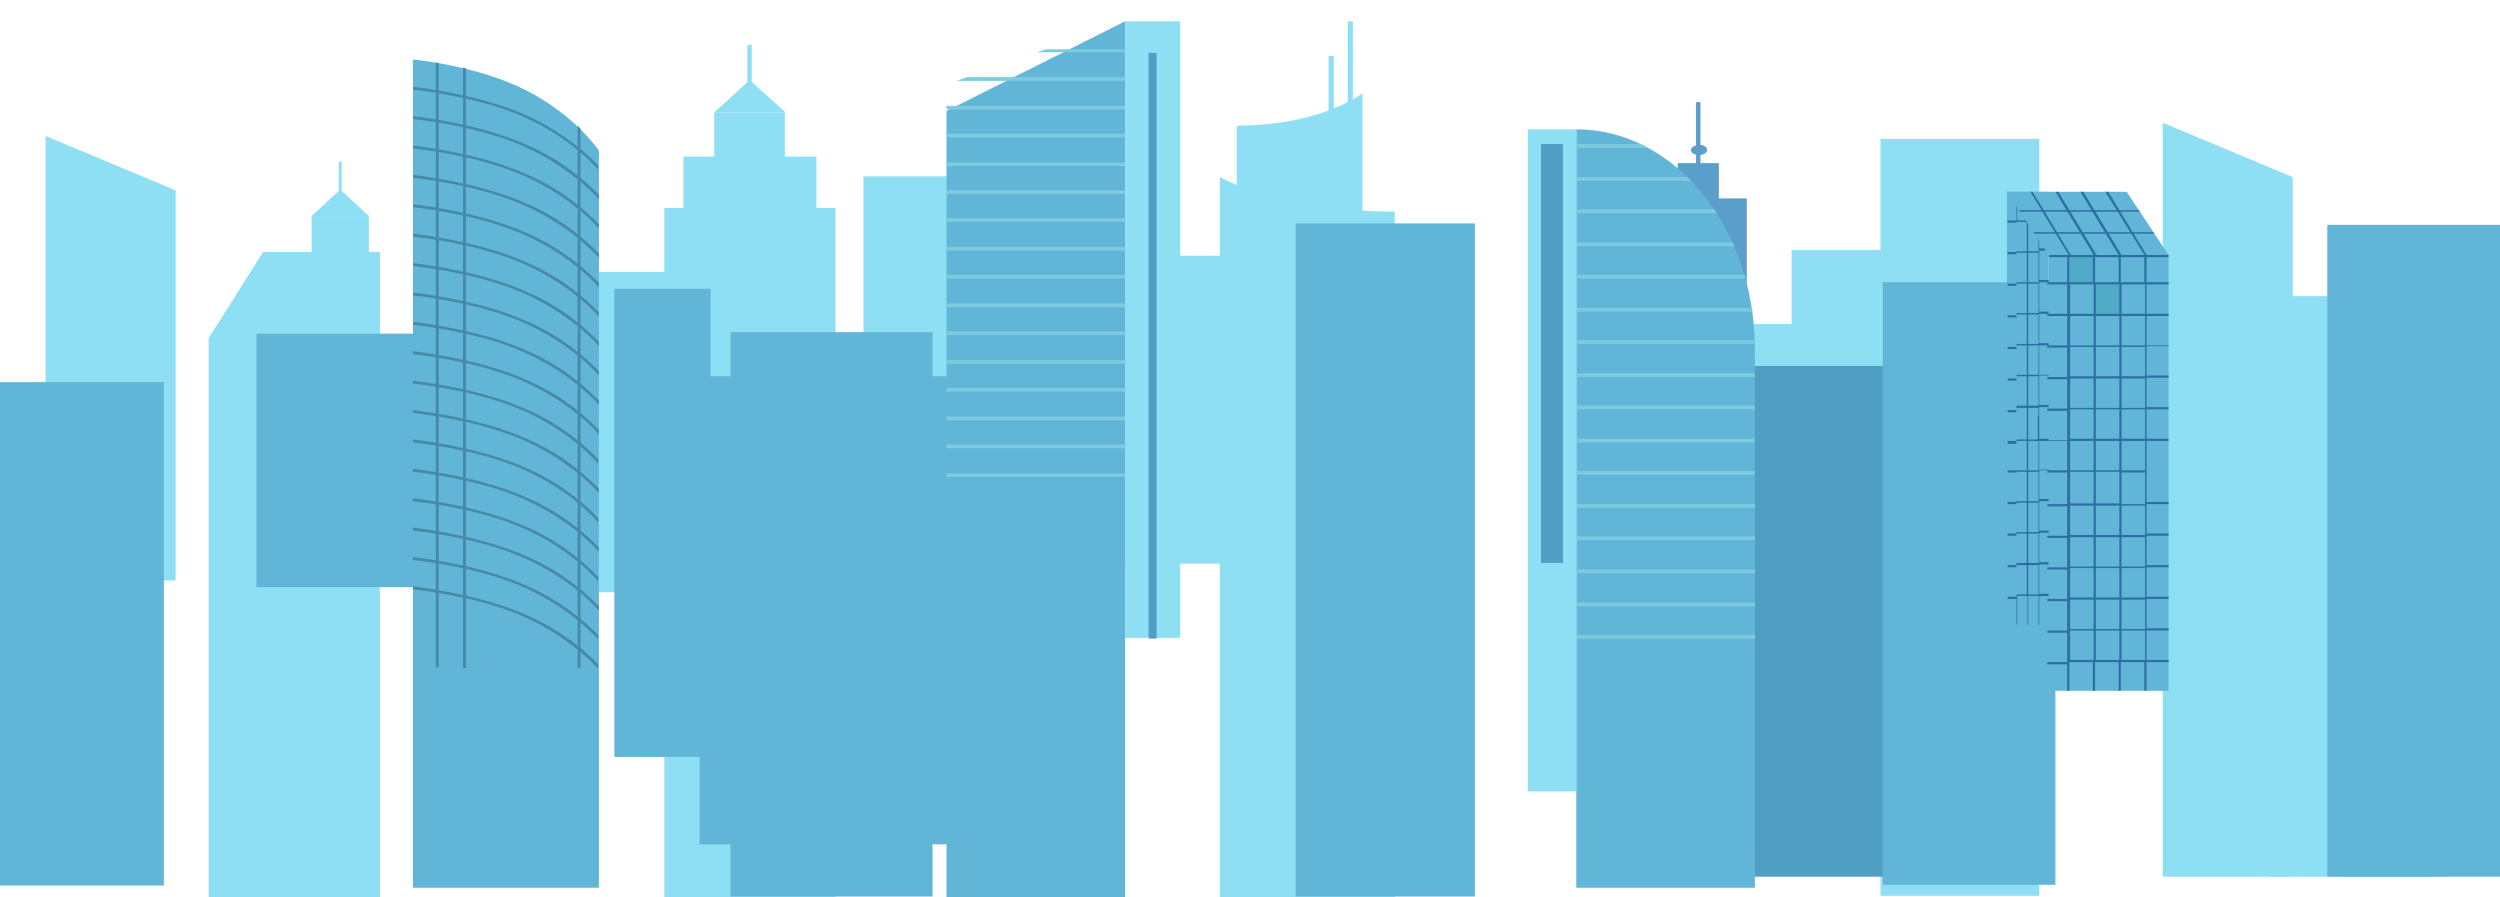 <?xml version="1.0" encoding="utf-8"?>
<!-- Generator: Adobe Illustrator 22.1.0, SVG Export Plug-In . SVG Version: 6.00 Build 0)  -->
<svg version="1.1" id="_x2014_ÎÓÈ_x5F_1" xmlns="http://www.w3.org/2000/svg" xmlns:xlink="http://www.w3.org/1999/xlink"
	 x="0px" y="0px" viewBox="0 0 340.2 122.1" style="enable-background:new 0 0 340.2 122.1;" xml:space="preserve">
<style type="text/css">
	.st0{fill:#8FDFF4;}
	.st1{fill:#509EC3;}
	.st2{fill:#61B6D8;}
	.st3{fill:#2D6EA5;}
	.st4{fill:#4FABC5;}
	.st5{fill:#5A9EC9;}
	.st6{fill:#7ECBE0;}
	.st7{fill:#478AA7;}
</style>
<g>
	<rect x="229.8" y="44.1" class="st0" width="20.7" height="48"/>
	<rect x="243.8" y="34" class="st0" width="19.4" height="66.1"/>
	<rect x="255.9" y="18.9" class="st0" width="21.6" height="103"/>
	<rect x="233.9" y="49.8" class="st1" width="23.5" height="69.5"/>
	<rect x="256.2" y="38.4" class="st2" width="23.5" height="82"/>
	<rect x="152.5" y="34.8" class="st0" width="21.6" height="41.9"/>
	<rect x="117.5" y="24" class="st0" width="21.6" height="41.9"/>
	<g>
		<g>
			<rect x="42.4" y="29.4" class="st0" width="7.8" height="6.3"/>
			<polygon class="st0" points="46.3,25.8 42.4,29.4 50.2,29.4 			"/>
			<rect x="46.1" y="22" class="st0" width="0.4" height="5.3"/>
			<g>
				<polygon class="st0" points="35.8,34.3 28.4,46 28.4,122.1 51.7,122.1 51.7,34.3 				"/>
			</g>
		</g>
	</g>
	<g>
		<g>
			<g>
				<path class="st0" d="M168.3,17.1V105h17.1V12.7C181.5,15.4,175.3,17.1,168.3,17.1z"/>
			</g>
			<g>
				<path class="st0" d="M189.8,28.8v93.3H166V24.1C171.3,26.9,180,28.8,189.8,28.8z"/>
			</g>
			<rect x="183.4" y="2.9" class="st0" width="0.7" height="16.5"/>
			<rect x="180.8" y="7.6" class="st0" width="0.7" height="16.5"/>
		</g>
	</g>
	<rect x="176.3" y="30.4" class="st2" width="24.4" height="91.6"/>
	<rect x="308.6" y="40.3" class="st0" width="24.4" height="79"/>
	<rect x="316.7" y="30.6" class="st2" width="23.5" height="88.7"/>
	<g>
		<g>
			<g>
				<rect x="90.4" y="28.3" class="st0" width="23.3" height="93.8"/>
			</g>
			<rect x="93" y="21.3" class="st0" width="18.1" height="8.4"/>
			<rect x="97.2" y="15.3" class="st0" width="9.6" height="7.8"/>
			<polygon class="st0" points="102,10.9 97.2,15.3 106.9,15.3 			"/>
			<rect x="101.7" y="6.1" class="st0" width="0.6" height="6.6"/>
		</g>
	</g>
	<rect x="72.4" y="37" class="st0" width="24.2" height="43.6"/>
	<polygon class="st0" points="312,119.3 294.3,119.3 294.3,16.7 312,24.1 	"/>
	<polygon class="st0" points="23.9,79 6.2,79 6.2,18.5 23.9,25.9 	"/>
	<rect y="52" class="st2" width="22.3" height="68.5"/>
	<g>
		<rect x="273.1" y="26.1" class="st2" width="5.7" height="67.9"/>
		<path class="st3" d="M277.5,26.3h-0.1v3.7H276v-3.7h-0.1v3.7h-1.4v-3.7h-0.1v3.7h-1.2v0.3h1.2v4h-1.2v0.3h1.2v4h-1.2v0.3h1.2v4
			h-1.2v0.3h1.2v4h-1.2v0.3h1.2v4h-1.2v0.3h1.2v4h-1.2v0.3h1.2v4.3h-1.2V60h1.2v4h-1.2v0.3h1.2v4h-1.2v0.3h1.2v4h-1.2v0.3h1.2v4
			h-1.2v0.3h1.2v4h-1.2v0.3h1.2V85h0.1v-3.9h1.4V85h0.1v-3.9h1.4V85h0.1v-3.9h1.3v-0.3h-1.3v-4h1.3v-0.3h-1.3v-4h1.3v-0.3h-1.3v-4
			h1.3v-0.3h-1.3v-4h1.3V64h-1.3v-4h1.3v-0.3h-1.3v-4.3h1.3v-0.3h-1.3v-4h1.3V51h-1.3v-4h1.3v-0.3h-1.3v-4h1.3v-0.3h-1.3v-4h1.3
			v-0.3h-1.3v-4h1.3v-0.3h-1.3v-4h1.3v-0.3h-1.3V26.3z M275.8,80.9h-1.4v-4h1.4V80.9z M275.8,76.6h-1.4v-4h1.4V76.6z M275.8,72.4
			h-1.4v-4h1.4V72.4z M275.8,68.2h-1.4v-4h1.4V68.2z M275.8,64h-1.4v-4h1.4V64z M275.8,56.6v3.2h-1.4v-4.3h1.4V56.6z M275.8,55.2
			h-1.4v-4h1.4V55.2z M275.8,51h-1.4v-4h1.4V51z M275.8,46.8h-1.4v-4h1.4V46.8z M275.8,42.6h-1.4v-4h1.4V42.6z M275.8,38.4h-1.4v-4
			h1.4V38.4z M275.8,34.2h-1.4v-4h1.4V34.2z M277.3,80.9H276v-4h1.4V80.9z M277.3,76.6H276v-4h1.4V76.6z M277.3,72.4H276v-4h1.4
			V72.4z M277.3,68.2H276v-4h1.4V68.2z M277.3,64H276v-4h1.4V64z M277.3,56.6v3.2H276v-4.3h1.4V56.6z M277.3,55.2H276v-4h1.4V55.2z
			 M277.3,51H276v-4h1.4V51z M277.3,46.8H276v-4h1.4V46.8z M277.3,42.6H276v-4h1.4V42.6z M277.3,38.4H276v-4h1.4V38.4z M277.3,34.2
			H276v-4h1.4V34.2z"/>
		<rect x="278.8" y="34.7" class="st2" width="16.3" height="59.3"/>
		<rect x="285.1" y="38.5" class="st4" width="3.4" height="4.3"/>
		<rect x="281.7" y="34.9" class="st4" width="3.4" height="3.7"/>
		<polygon class="st2" points="289.4,26.1 273.1,26.1 278.8,34.7 295.1,34.7 		"/>
		<path class="st3" d="M292.1,94v-3.9h3v-0.3h-3v-4h3v-0.3h-3v-4h3v-0.3h-3v-4h3v-0.3h-3v-4h3v-0.3h-3v-4h3v-0.3h-3v-4.3h3V64h-3v-4
			h3v-0.3h-3v-4h3v-0.3h-3v-4h3v-0.3h-3v-4h3V47h-3v-4h3v-0.3h-3v-4h3v-0.3h-3v-3.7h-0.3v3.7h-3.2v-3.7h-0.3v3.7h-3.2v-3.7h-0.3v3.7
			h-3.2v-3.7h-0.3v3.7h-2.7v0.3h2.7v4h-2.7V43h2.7v4h-2.7v0.3h2.7v4h-2.7v0.3h2.7v4h-2.7v0.3h2.7v4h-2.7V60h2.7v4h-2.7v0.3h2.7v4.3
			h-2.7v0.3h2.7v4h-2.7v0.3h2.7v4h-2.7v0.3h2.7v4h-2.7v0.3h2.7v4h-2.7v0.3h2.7v4h-2.7v0.3h2.7V94h0.3v-3.9h3.2V94h0.3v-3.9h3.2V94
			h0.3v-3.9h3.2V94H292.1z M284.9,89.8h-3.2v-4h3.2V89.8z M284.9,85.6h-3.2v-4h3.2V85.6z M284.9,81.3h-3.2v-4h3.2V81.3z M284.9,77.1
			h-3.2v-4h3.2V77.1z M284.9,72.8h-3.2v-4h3.2V72.8z M284.9,65.3v3.2h-3.2v-4.3h3.2V65.3z M284.9,64h-3.2v-4h3.2V64z M284.9,59.7
			h-3.2v-4h3.2V59.7z M284.9,55.5h-3.2v-4h3.2V55.5z M284.9,51.2h-3.2v-4h3.2V51.2z M284.9,47h-3.2v-4h3.2V47z M284.9,42.7h-3.2v-4
			h3.2V42.7z M288.4,89.8h-3.2v-4h3.2V89.8z M288.4,85.6h-3.2v-4h3.2V85.6z M288.4,81.3h-3.2v-4h3.2V81.3z M288.4,77.1h-3.2v-4h3.2
			V77.1z M288.4,72.8h-3.2v-4h3.2V72.8z M288.4,65.3v3.2h-3.2v-4.3h3.2V65.3z M288.4,64h-3.2v-4h3.2V64z M288.4,59.7h-3.2v-4h3.2
			V59.7z M288.4,55.5h-3.2v-4h3.2V55.5z M288.4,51.2h-3.2v-4h3.2V51.2z M288.4,47h-3.2v-4h3.2V47z M288.4,42.7h-3.2v-4h3.2V42.7z
			 M288.7,38.7h3.2v4h-3.2V38.7z M288.7,43h3.2v4h-3.2V43z M288.7,47.2h3.2v4h-3.2V47.2z M288.7,51.5h3.2v4h-3.2V51.5z M288.7,55.7
			h3.2v4h-3.2V55.7z M288.7,60h3.2v4h-3.2V60z M288.7,66.5v-2.2h3.2v4.3h-3.2V66.5z M288.7,68.8h3.2v4h-3.2V68.8z M288.7,73.1h3.2v4
			h-3.2V73.1z M288.7,77.3h3.2v4h-3.2V77.3z M288.7,81.6h3.2v4h-3.2V81.6z M288.7,89.8v-4h3.2v4H288.7z"/>
		<g>
			<polygon class="st3" points="281.5,34.7 281.8,34.7 276.6,26.1 276.3,26.1 			"/>
			<polygon class="st3" points="280.1,26.1 279.7,26.1 284.9,34.7 285.3,34.7 			"/>
			<polygon class="st3" points="283.5,26.1 283.1,26.1 288.3,34.7 288.7,34.7 			"/>
			<polygon class="st3" points="286.9,26.1 286.5,26.1 291.8,34.7 292.1,34.7 			"/>
		</g>
		<rect x="278.8" y="34.7" class="st3" width="16.3" height="0.3"/>
		<g>
			<polygon class="st3" points="274.9,28.8 291.2,28.8 291,28.6 274.7,28.6 			"/>
			<polygon class="st3" points="293,31.6 276.7,31.6 276.9,31.8 293.2,31.8 			"/>
		</g>
	</g>
	<rect x="95.2" y="51.2" class="st2" width="36.8" height="63.7"/>
	<rect x="99.4" y="45.2" class="st2" width="27.5" height="76.8"/>
	<rect x="83.6" y="39.3" class="st2" width="13.1" height="63.7"/>
	<g>
		<rect x="224.5" y="27" class="st5" width="13.2" height="16.7"/>
		<rect x="228.3" y="22.2" class="st5" width="5.6" height="7.9"/>
		<rect x="230.8" y="13.9" class="st5" width="0.6" height="12.1"/>
		<path class="st2" d="M238.8,47.5v73.3h-24.3V17.6C227.9,17.6,238.8,31,238.8,47.5z"/>
		<path class="st5" d="M230.1,20.4c0,0.4,0.5,0.7,1.1,0.7c0.6,0,1.1-0.3,1.1-0.7c0-0.4-0.5-0.7-1.1-0.7
			C230.5,19.8,230.1,20.1,230.1,20.4z"/>
		<g>
			<rect x="214.5" y="55.2" class="st6" width="24.3" height="0.5"/>
			<rect x="214.5" y="64.1" class="st6" width="24.3" height="0.5"/>
			<rect x="214.5" y="59.7" class="st6" width="24.3" height="0.5"/>
			<rect x="214.5" y="73" class="st6" width="24.3" height="0.5"/>
			<rect x="214.5" y="68.6" class="st6" width="24.3" height="0.5"/>
			<rect x="214.5" y="77.5" class="st6" width="24.3" height="0.5"/>
			<rect x="214.5" y="82" class="st6" width="24.3" height="0.5"/>
			<rect x="214.5" y="86.4" class="st6" width="24.3" height="0.5"/>
			<path class="st6" d="M214.5,20.1v-0.5h8.7c0.4,0.2,0.7,0.3,1.1,0.5H214.5z"/>
			<path class="st6" d="M235.8,33c0.1,0.2,0.2,0.4,0.2,0.5h-21.5V33H235.8z"/>
			<rect x="214.5" y="50.8" class="st6" width="24.3" height="0.5"/>
			<path class="st6" d="M229.6,24.1c0.2,0.2,0.4,0.4,0.5,0.5h-15.6v-0.5H229.6z"/>
			<path class="st6" d="M233.3,28.5c0.1,0.2,0.2,0.4,0.3,0.5h-19.1v-0.5H233.3z"/>
			<path class="st6" d="M238.8,46.3c0,0.2,0,0.4,0,0.5h-24.3v-0.5H238.8z"/>
			<path class="st6" d="M238.4,41.9c0,0.2,0.1,0.4,0.1,0.5h-24v-0.5H238.4z"/>
			<path class="st6" d="M237.4,37.4c0.1,0.2,0.1,0.4,0.1,0.5h-23v-0.5H237.4z"/>
		</g>
		<rect x="207.9" y="17.6" class="st0" width="6.6" height="90.1"/>
		<rect x="209.7" y="19.6" class="st1" width="3" height="57"/>
	</g>
	<g>
		<polygon class="st2" points="128.8,15.1 128.8,122.1 153.1,122.1 153.1,2.9 		"/>
		<rect x="153.1" y="2.9" class="st0" width="7.5" height="83.9"/>
		<rect x="156.3" y="7.2" class="st1" width="1.1" height="79.7"/>
		<g>
			<rect x="128.8" y="49" class="st6" width="24.3" height="0.5"/>
			<rect x="128.8" y="37.4" class="st6" width="24.3" height="0.5"/>
			<rect x="128.8" y="45.1" class="st6" width="24.3" height="0.5"/>
			<rect x="128.8" y="41.3" class="st6" width="24.3" height="0.5"/>
			<rect x="128.8" y="52.8" class="st6" width="24.3" height="0.5"/>
			<rect x="128.8" y="60.5" class="st6" width="24.3" height="0.5"/>
			<rect x="128.8" y="64.4" class="st6" width="24.3" height="0.5"/>
			<rect x="128.8" y="56.7" class="st6" width="24.3" height="0.5"/>
			<rect x="128.8" y="14.4" class="st6" width="24.3" height="0.5"/>
			<polygon class="st6" points="131.6,10.5 130.2,11 153.1,11 153.1,10.5 			"/>
			<rect x="128.8" y="33.6" class="st6" width="24.3" height="0.5"/>
			<polygon class="st6" points="142.4,6.7 141.1,7.1 153.1,7.1 153.1,6.7 			"/>
			<rect x="128.8" y="18.2" class="st6" width="24.3" height="0.5"/>
			<rect x="128.8" y="29.7" class="st6" width="24.3" height="0.5"/>
			<rect x="128.8" y="22.1" class="st6" width="24.3" height="0.5"/>
			<rect x="128.8" y="25.9" class="st6" width="24.3" height="0.5"/>
		</g>
	</g>
	<rect x="34.9" y="45.4" class="st2" width="22.3" height="34.5"/>
	<g>
		<path class="st2" d="M56.2,8.1c0,0,8.8,0.8,15.4,4.2c6.7,3.4,9.9,8.2,9.9,8.2v100.3H56.2V8.1z"/>
		<g>
			<path class="st7" d="M81.5,35.1v-0.6c-1.7-1.7-4.7-4.5-9.4-6.6c-5.8-2.7-13.3-3.8-15.9-4.1v0.4c2.6,0.3,10,1.3,15.7,4
				C76.8,30.5,80,33.4,81.5,35.1z"/>
			<path class="st7" d="M81.5,27.1v-0.6c-1.7-1.7-4.7-4.5-9.4-6.6c-5.8-2.7-13.3-3.8-15.9-4.1v0.4c2.6,0.3,10,1.3,15.7,4
				C76.8,22.5,80,25.5,81.5,27.1z"/>
			<path class="st7" d="M81.5,43.1v-0.6c-1.7-1.7-4.7-4.5-9.4-6.6c-5.8-2.7-13.3-3.8-15.9-4.1v0.4c2.6,0.3,10,1.3,15.7,4
				C76.8,38.5,80,41.4,81.5,43.1z"/>
			<path class="st7" d="M81.5,39.1v-0.6c-1.7-1.7-4.7-4.5-9.4-6.6c-5.8-2.7-13.3-3.8-15.9-4.1v0.4c2.6,0.3,10,1.3,15.7,4
				C76.8,34.5,80,37.4,81.5,39.1z"/>
			<path class="st7" d="M81.5,47.1v-0.6c-1.7-1.7-4.7-4.5-9.4-6.6c-5.8-2.7-13.3-3.8-15.9-4.1v0.4c2.6,0.3,10,1.3,15.7,4
				C76.8,42.5,80,45.4,81.5,47.1z"/>
			<path class="st7" d="M72.1,83.9c-5.8-2.7-13.3-3.8-15.9-4.1v0.4c2.6,0.3,10,1.3,15.7,4c4.7,2.2,7.9,5.1,9.4,6.7h0.1v-0.5
				C79.8,88.7,76.7,86,72.1,83.9z"/>
			<path class="st7" d="M81.5,51.1v-0.6c-1.7-1.7-4.7-4.5-9.4-6.6c-5.8-2.7-13.3-3.8-15.9-4.1v0.4c2.6,0.3,10,1.3,15.7,4
				C76.8,46.5,80,49.4,81.5,51.1z"/>
			<path class="st7" d="M72.1,15.9c-5.8-2.7-13.3-3.8-15.9-4.1v0.4c2.6,0.3,10,1.3,15.7,4c4.9,2.3,8,5.2,9.5,6.9v-0.6
				C79.8,20.8,76.7,18.1,72.1,15.9z"/>
			<path class="st7" d="M81.5,31.1v-0.6c-1.7-1.7-4.7-4.5-9.4-6.6c-5.8-2.7-13.3-3.8-15.9-4.1v0.4c2.6,0.3,10,1.3,15.7,4
				C76.8,26.5,80,29.4,81.5,31.1z"/>
			<path class="st7" d="M81.5,75.1v-0.6c-1.7-1.7-4.7-4.5-9.4-6.6c-5.8-2.7-13.3-3.8-15.9-4.1v0.4c2.6,0.3,10,1.3,15.7,4
				C76.8,70.5,80,73.4,81.5,75.1z"/>
			<path class="st7" d="M72.1,79.9c-5.8-2.7-13.3-3.8-15.9-4.1v0.4c2.6,0.3,10,1.3,15.7,4c4.9,2.3,8,5.2,9.5,6.8v-0.6
				C79.8,84.8,76.7,82,72.1,79.9z"/>
			<path class="st7" d="M72.1,71.9c-5.8-2.7-13.3-3.8-15.9-4.1v0.4c2.6,0.3,10,1.3,15.7,4c4.9,2.3,8,5.2,9.5,6.9v-0.6
				C79.8,76.8,76.7,74,72.1,71.9z"/>
			<path class="st7" d="M72.1,63.9c-5.8-2.7-13.3-3.8-15.9-4.1v0.4c2.6,0.3,10,1.3,15.7,4c4.9,2.3,8,5.2,9.5,6.9v-0.6
				C79.8,68.8,76.7,66,72.1,63.9z"/>
			<path class="st7" d="M72.1,55.9c-5.8-2.7-13.3-3.8-15.9-4.1v0.4c2.6,0.3,10,1.3,15.7,4c4.9,2.3,8,5.2,9.5,6.9v-0.6
				C79.8,60.8,76.7,58,72.1,55.9z"/>
			<path class="st7" d="M81.5,55.1v-0.6c-1.7-1.7-4.7-4.5-9.4-6.6c-5.8-2.7-13.3-3.8-15.9-4.1v0.4c2.6,0.3,10,1.3,15.7,4
				C76.8,50.5,80,53.4,81.5,55.1z"/>
			<path class="st7" d="M81.5,59.1v-0.6c-1.7-1.7-4.7-4.5-9.4-6.6c-5.8-2.7-13.3-3.8-15.9-4.1v0.4c2.6,0.3,10,1.3,15.7,4
				C76.8,54.5,80,57.4,81.5,59.1z"/>
			<path class="st7" d="M81.5,67.1v-0.6c-1.7-1.7-4.7-4.5-9.4-6.6c-5.8-2.7-13.3-3.8-15.9-4.1v0.4c2.6,0.3,10,1.3,15.7,4
				C76.8,62.5,80,65.4,81.5,67.1z"/>
			<path class="st7" d="M81.5,83.1v-0.6c-1.7-1.7-4.7-4.5-9.4-6.6c-5.8-2.7-13.3-3.8-15.9-4.1v0.4c2.6,0.3,10,1.3,15.7,4
				C76.8,78.5,80,81.4,81.5,83.1z"/>
		</g>
		<g>
			<path class="st7" d="M59.7,8.6c-0.1,0-0.2,0-0.4-0.1v82.3h0.4V8.6z"/>
			<path class="st7" d="M78.6,90.9h0.4V17.5c-0.1-0.1-0.2-0.2-0.4-0.4V90.9z"/>
			<path class="st7" d="M63.4,9.3c-0.1,0-0.2-0.1-0.4-0.1v81.7h0.4V9.3z"/>
		</g>
	</g>
</g>
</svg>
